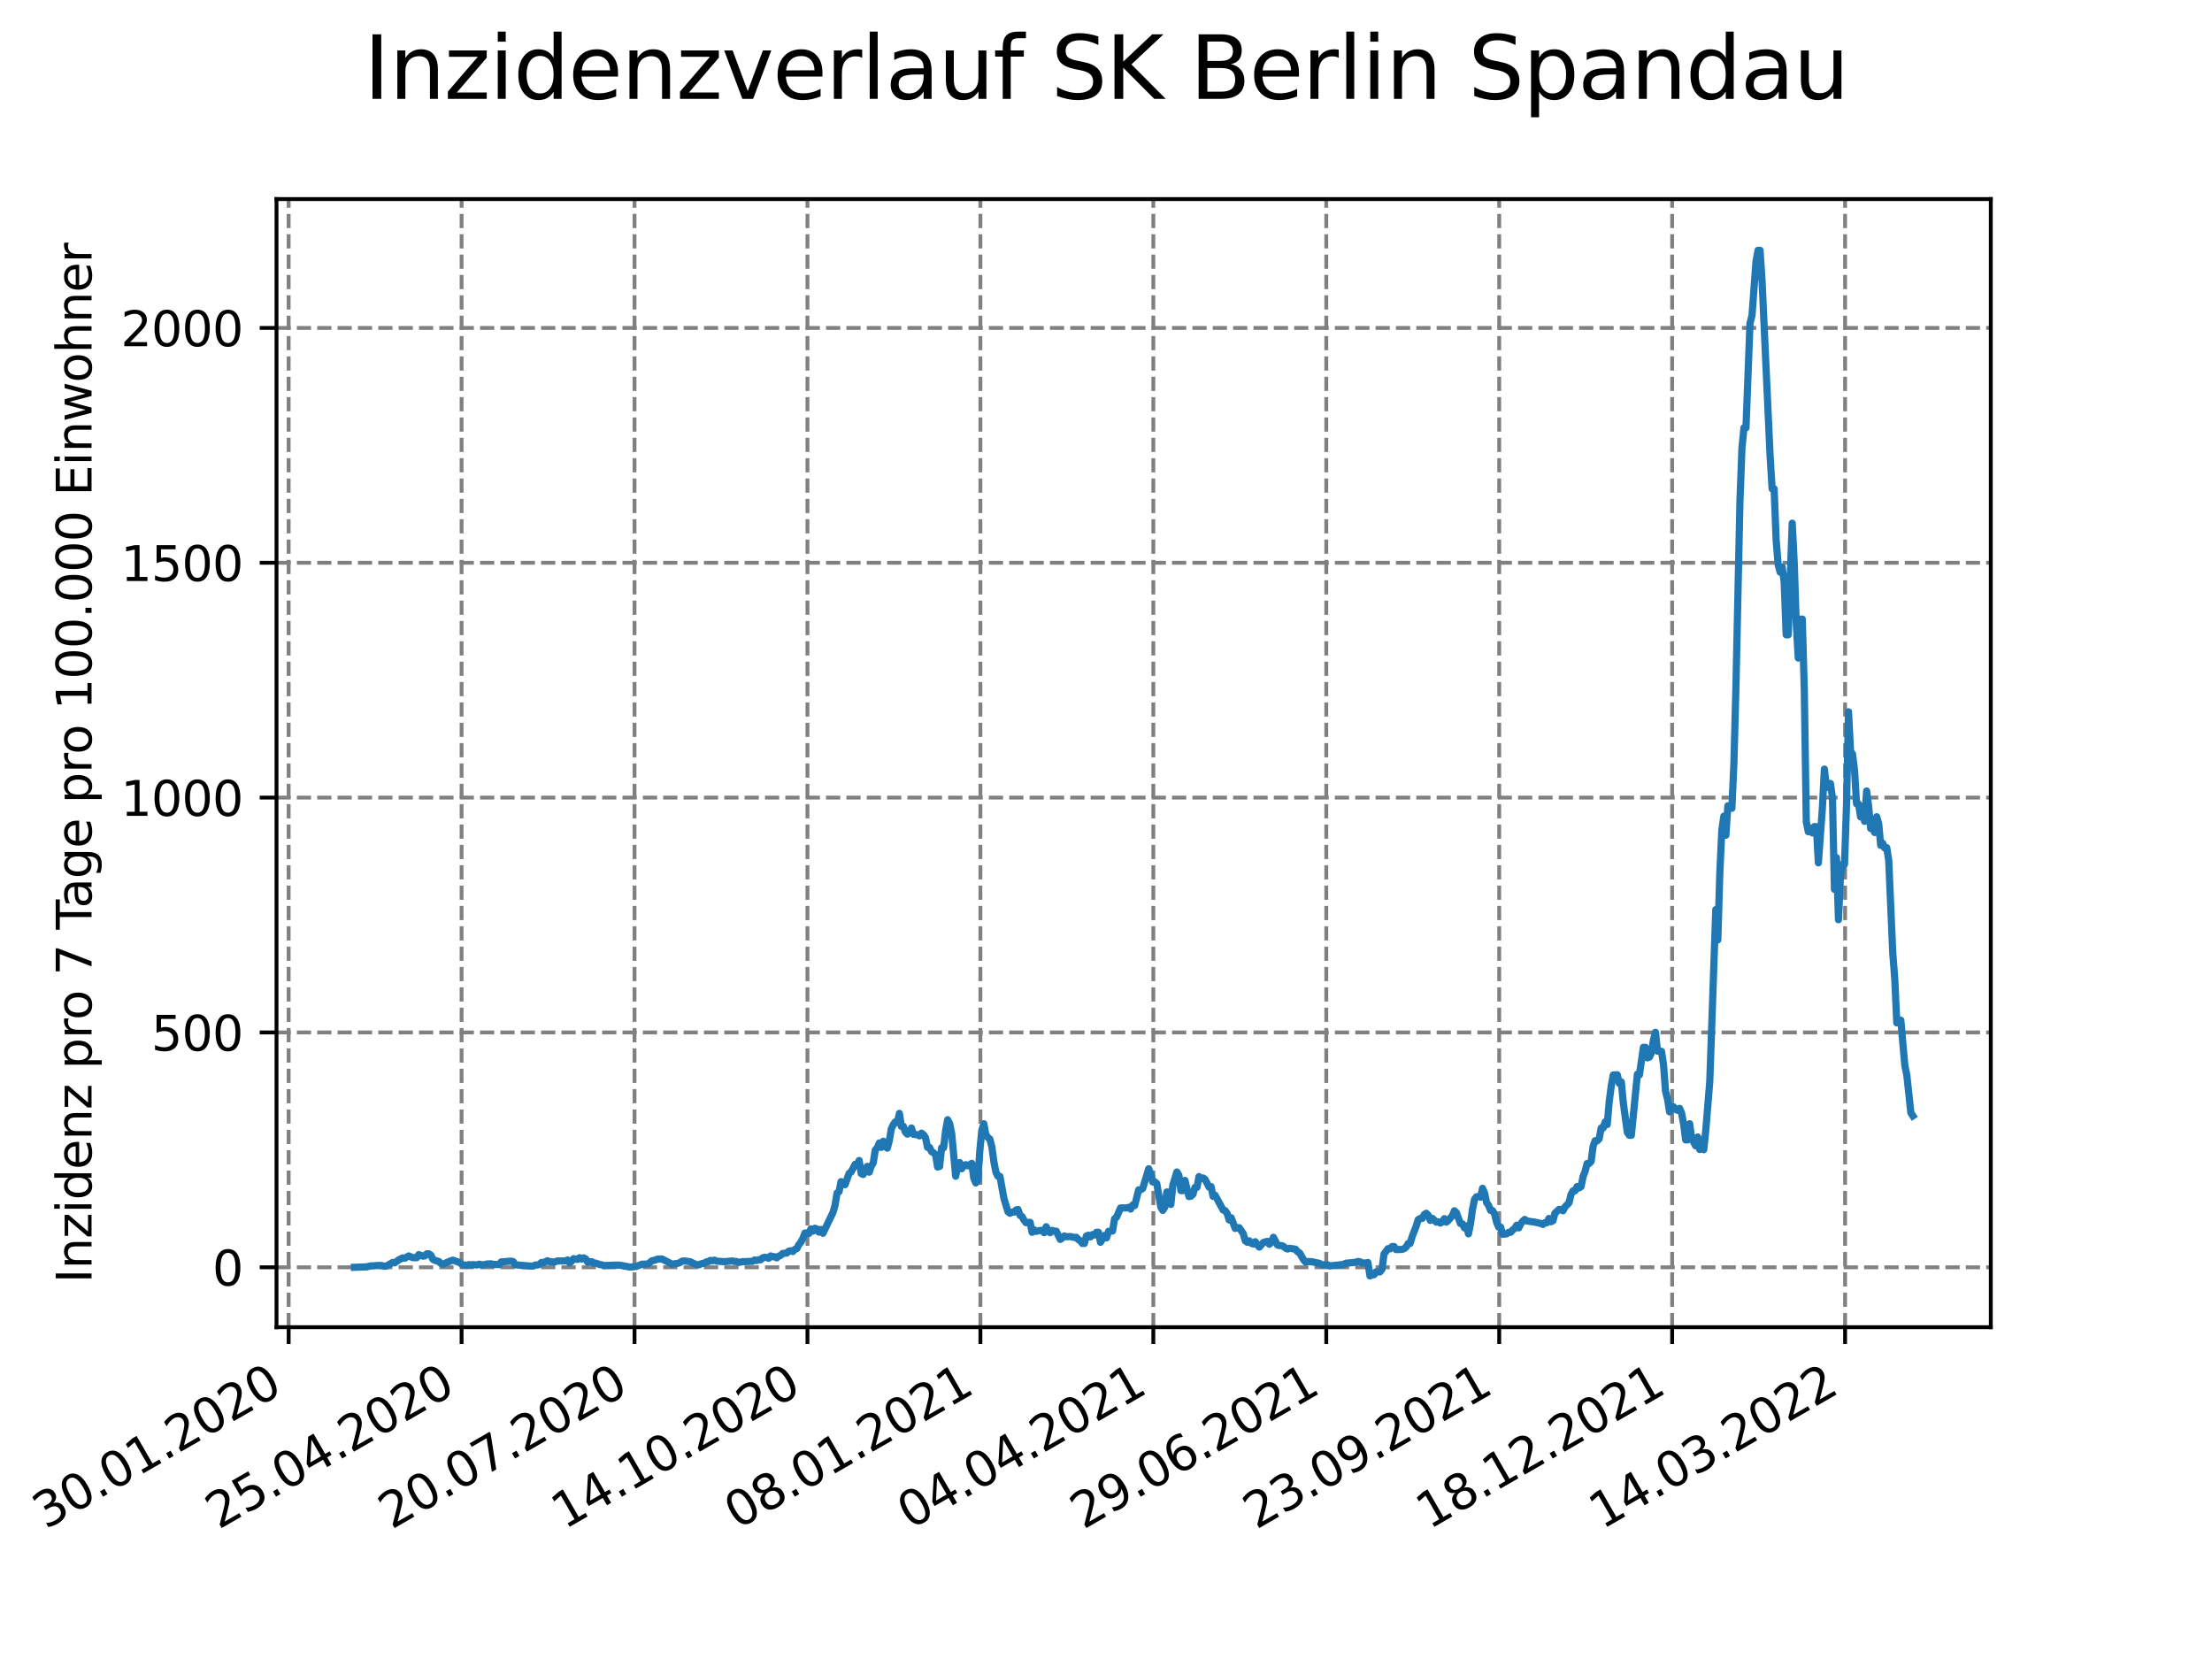 <?xml version="1.0" encoding="utf-8" standalone="no"?>
<!DOCTYPE svg PUBLIC "-//W3C//DTD SVG 1.1//EN"
  "http://www.w3.org/Graphics/SVG/1.1/DTD/svg11.dtd">
<svg xmlns:xlink="http://www.w3.org/1999/xlink" width="460.8pt" height="345.6pt" viewBox="0 0 460.8 345.6" xmlns="http://www.w3.org/2000/svg" version="1.1">
 <defs>
  <style type="text/css">*{stroke-linejoin: round; stroke-linecap: butt}</style>
 </defs>
 <g id="figure_1">
  <g id="patch_1">
   <path d="M 0 345.6 
L 460.8 345.6 
L 460.8 0 
L 0 0 
z
" style="fill: #ffffff"/>
  </g>
  <g id="axes_1">
   <g id="patch_2">
    <path d="M 57.6 276.48 
L 414.72 276.48 
L 414.72 41.472 
L 57.6 41.472 
z
" style="fill: #ffffff"/>
   </g>
   <g id="matplotlib.axis_1">
    <g id="xtick_1">
     <g id="line2d_1">
      <path d="M 60.131 276.48 
L 60.131 41.472 
" clip-path="url(#p89e4f068a4)" style="fill: none; stroke-dasharray: 2.96,1.28; stroke-dashoffset: 0; stroke: #808080; stroke-width: 0.8"/>
     </g>
     <g id="line2d_2">
      <defs>
       <path id="m4f14808274" d="M 0 0 
L 0 3.5 
" style="stroke: #000000; stroke-width: 0.8"/>
      </defs>
      <g>
       <use xlink:href="#m4f14808274" x="60.131" y="276.48" style="stroke: #000000; stroke-width: 0.8"/>
      </g>
     </g>
     <g id="text_1">
      <!-- 30.01.2020 -->
      <g transform="translate(9.506 318.689)rotate(-30)scale(0.1 -0.1)">
       <defs>
        <path id="DejaVuSans-33" d="M 2597 2516 
Q 3050 2419 3304 2112 
Q 3559 1806 3559 1356 
Q 3559 666 3084 287 
Q 2609 -91 1734 -91 
Q 1441 -91 1130 -33 
Q 819 25 488 141 
L 488 750 
Q 750 597 1062 519 
Q 1375 441 1716 441 
Q 2309 441 2620 675 
Q 2931 909 2931 1356 
Q 2931 1769 2642 2001 
Q 2353 2234 1838 2234 
L 1294 2234 
L 1294 2753 
L 1863 2753 
Q 2328 2753 2575 2939 
Q 2822 3125 2822 3475 
Q 2822 3834 2567 4026 
Q 2313 4219 1838 4219 
Q 1578 4219 1281 4162 
Q 984 4106 628 3988 
L 628 4550 
Q 988 4650 1302 4700 
Q 1616 4750 1894 4750 
Q 2613 4750 3031 4423 
Q 3450 4097 3450 3541 
Q 3450 3153 3228 2886 
Q 3006 2619 2597 2516 
z
" transform="scale(0.016)"/>
        <path id="DejaVuSans-30" d="M 2034 4250 
Q 1547 4250 1301 3770 
Q 1056 3291 1056 2328 
Q 1056 1369 1301 889 
Q 1547 409 2034 409 
Q 2525 409 2770 889 
Q 3016 1369 3016 2328 
Q 3016 3291 2770 3770 
Q 2525 4250 2034 4250 
z
M 2034 4750 
Q 2819 4750 3233 4129 
Q 3647 3509 3647 2328 
Q 3647 1150 3233 529 
Q 2819 -91 2034 -91 
Q 1250 -91 836 529 
Q 422 1150 422 2328 
Q 422 3509 836 4129 
Q 1250 4750 2034 4750 
z
" transform="scale(0.016)"/>
        <path id="DejaVuSans-2e" d="M 684 794 
L 1344 794 
L 1344 0 
L 684 0 
L 684 794 
z
" transform="scale(0.016)"/>
        <path id="DejaVuSans-31" d="M 794 531 
L 1825 531 
L 1825 4091 
L 703 3866 
L 703 4441 
L 1819 4666 
L 2450 4666 
L 2450 531 
L 3481 531 
L 3481 0 
L 794 0 
L 794 531 
z
" transform="scale(0.016)"/>
        <path id="DejaVuSans-32" d="M 1228 531 
L 3431 531 
L 3431 0 
L 469 0 
L 469 531 
Q 828 903 1448 1529 
Q 2069 2156 2228 2338 
Q 2531 2678 2651 2914 
Q 2772 3150 2772 3378 
Q 2772 3750 2511 3984 
Q 2250 4219 1831 4219 
Q 1534 4219 1204 4116 
Q 875 4013 500 3803 
L 500 4441 
Q 881 4594 1212 4672 
Q 1544 4750 1819 4750 
Q 2544 4750 2975 4387 
Q 3406 4025 3406 3419 
Q 3406 3131 3298 2873 
Q 3191 2616 2906 2266 
Q 2828 2175 2409 1742 
Q 1991 1309 1228 531 
z
" transform="scale(0.016)"/>
       </defs>
       <use xlink:href="#DejaVuSans-33"/>
       <use xlink:href="#DejaVuSans-30" x="63.623"/>
       <use xlink:href="#DejaVuSans-2e" x="127.246"/>
       <use xlink:href="#DejaVuSans-30" x="159.033"/>
       <use xlink:href="#DejaVuSans-31" x="222.656"/>
       <use xlink:href="#DejaVuSans-2e" x="286.279"/>
       <use xlink:href="#DejaVuSans-32" x="318.066"/>
       <use xlink:href="#DejaVuSans-30" x="381.689"/>
       <use xlink:href="#DejaVuSans-32" x="445.312"/>
       <use xlink:href="#DejaVuSans-30" x="508.936"/>
      </g>
     </g>
    </g>
    <g id="xtick_2">
     <g id="line2d_3">
      <path d="M 96.157 276.48 
L 96.157 41.472 
" clip-path="url(#p89e4f068a4)" style="fill: none; stroke-dasharray: 2.96,1.28; stroke-dashoffset: 0; stroke: #808080; stroke-width: 0.8"/>
     </g>
     <g id="line2d_4">
      <g>
       <use xlink:href="#m4f14808274" x="96.157" y="276.48" style="stroke: #000000; stroke-width: 0.8"/>
      </g>
     </g>
     <g id="text_2">
      <!-- 25.04.2020 -->
      <g transform="translate(45.532 318.689)rotate(-30)scale(0.1 -0.1)">
       <defs>
        <path id="DejaVuSans-35" d="M 691 4666 
L 3169 4666 
L 3169 4134 
L 1269 4134 
L 1269 2991 
Q 1406 3038 1543 3061 
Q 1681 3084 1819 3084 
Q 2600 3084 3056 2656 
Q 3513 2228 3513 1497 
Q 3513 744 3044 326 
Q 2575 -91 1722 -91 
Q 1428 -91 1123 -41 
Q 819 9 494 109 
L 494 744 
Q 775 591 1075 516 
Q 1375 441 1709 441 
Q 2250 441 2565 725 
Q 2881 1009 2881 1497 
Q 2881 1984 2565 2268 
Q 2250 2553 1709 2553 
Q 1456 2553 1204 2497 
Q 953 2441 691 2322 
L 691 4666 
z
" transform="scale(0.016)"/>
        <path id="DejaVuSans-34" d="M 2419 4116 
L 825 1625 
L 2419 1625 
L 2419 4116 
z
M 2253 4666 
L 3047 4666 
L 3047 1625 
L 3713 1625 
L 3713 1100 
L 3047 1100 
L 3047 0 
L 2419 0 
L 2419 1100 
L 313 1100 
L 313 1709 
L 2253 4666 
z
" transform="scale(0.016)"/>
       </defs>
       <use xlink:href="#DejaVuSans-32"/>
       <use xlink:href="#DejaVuSans-35" x="63.623"/>
       <use xlink:href="#DejaVuSans-2e" x="127.246"/>
       <use xlink:href="#DejaVuSans-30" x="159.033"/>
       <use xlink:href="#DejaVuSans-34" x="222.656"/>
       <use xlink:href="#DejaVuSans-2e" x="286.279"/>
       <use xlink:href="#DejaVuSans-32" x="318.066"/>
       <use xlink:href="#DejaVuSans-30" x="381.689"/>
       <use xlink:href="#DejaVuSans-32" x="445.312"/>
       <use xlink:href="#DejaVuSans-30" x="508.936"/>
      </g>
     </g>
    </g>
    <g id="xtick_3">
     <g id="line2d_5">
      <path d="M 132.183 276.48 
L 132.183 41.472 
" clip-path="url(#p89e4f068a4)" style="fill: none; stroke-dasharray: 2.96,1.28; stroke-dashoffset: 0; stroke: #808080; stroke-width: 0.8"/>
     </g>
     <g id="line2d_6">
      <g>
       <use xlink:href="#m4f14808274" x="132.183" y="276.48" style="stroke: #000000; stroke-width: 0.8"/>
      </g>
     </g>
     <g id="text_3">
      <!-- 20.07.2020 -->
      <g transform="translate(81.558 318.689)rotate(-30)scale(0.1 -0.1)">
       <defs>
        <path id="DejaVuSans-37" d="M 525 4666 
L 3525 4666 
L 3525 4397 
L 1831 0 
L 1172 0 
L 2766 4134 
L 525 4134 
L 525 4666 
z
" transform="scale(0.016)"/>
       </defs>
       <use xlink:href="#DejaVuSans-32"/>
       <use xlink:href="#DejaVuSans-30" x="63.623"/>
       <use xlink:href="#DejaVuSans-2e" x="127.246"/>
       <use xlink:href="#DejaVuSans-30" x="159.033"/>
       <use xlink:href="#DejaVuSans-37" x="222.656"/>
       <use xlink:href="#DejaVuSans-2e" x="286.279"/>
       <use xlink:href="#DejaVuSans-32" x="318.066"/>
       <use xlink:href="#DejaVuSans-30" x="381.689"/>
       <use xlink:href="#DejaVuSans-32" x="445.312"/>
       <use xlink:href="#DejaVuSans-30" x="508.936"/>
      </g>
     </g>
    </g>
    <g id="xtick_4">
     <g id="line2d_7">
      <path d="M 168.209 276.48 
L 168.209 41.472 
" clip-path="url(#p89e4f068a4)" style="fill: none; stroke-dasharray: 2.96,1.28; stroke-dashoffset: 0; stroke: #808080; stroke-width: 0.8"/>
     </g>
     <g id="line2d_8">
      <g>
       <use xlink:href="#m4f14808274" x="168.209" y="276.48" style="stroke: #000000; stroke-width: 0.8"/>
      </g>
     </g>
     <g id="text_4">
      <!-- 14.10.2020 -->
      <g transform="translate(117.584 318.689)rotate(-30)scale(0.1 -0.1)">
       <use xlink:href="#DejaVuSans-31"/>
       <use xlink:href="#DejaVuSans-34" x="63.623"/>
       <use xlink:href="#DejaVuSans-2e" x="127.246"/>
       <use xlink:href="#DejaVuSans-31" x="159.033"/>
       <use xlink:href="#DejaVuSans-30" x="222.656"/>
       <use xlink:href="#DejaVuSans-2e" x="286.279"/>
       <use xlink:href="#DejaVuSans-32" x="318.066"/>
       <use xlink:href="#DejaVuSans-30" x="381.689"/>
       <use xlink:href="#DejaVuSans-32" x="445.312"/>
       <use xlink:href="#DejaVuSans-30" x="508.936"/>
      </g>
     </g>
    </g>
    <g id="xtick_5">
     <g id="line2d_9">
      <path d="M 204.236 276.48 
L 204.236 41.472 
" clip-path="url(#p89e4f068a4)" style="fill: none; stroke-dasharray: 2.96,1.28; stroke-dashoffset: 0; stroke: #808080; stroke-width: 0.8"/>
     </g>
     <g id="line2d_10">
      <g>
       <use xlink:href="#m4f14808274" x="204.236" y="276.48" style="stroke: #000000; stroke-width: 0.8"/>
      </g>
     </g>
     <g id="text_5">
      <!-- 08.01.2021 -->
      <g transform="translate(153.61 318.689)rotate(-30)scale(0.1 -0.1)">
       <defs>
        <path id="DejaVuSans-38" d="M 2034 2216 
Q 1584 2216 1326 1975 
Q 1069 1734 1069 1313 
Q 1069 891 1326 650 
Q 1584 409 2034 409 
Q 2484 409 2743 651 
Q 3003 894 3003 1313 
Q 3003 1734 2745 1975 
Q 2488 2216 2034 2216 
z
M 1403 2484 
Q 997 2584 770 2862 
Q 544 3141 544 3541 
Q 544 4100 942 4425 
Q 1341 4750 2034 4750 
Q 2731 4750 3128 4425 
Q 3525 4100 3525 3541 
Q 3525 3141 3298 2862 
Q 3072 2584 2669 2484 
Q 3125 2378 3379 2068 
Q 3634 1759 3634 1313 
Q 3634 634 3220 271 
Q 2806 -91 2034 -91 
Q 1263 -91 848 271 
Q 434 634 434 1313 
Q 434 1759 690 2068 
Q 947 2378 1403 2484 
z
M 1172 3481 
Q 1172 3119 1398 2916 
Q 1625 2713 2034 2713 
Q 2441 2713 2670 2916 
Q 2900 3119 2900 3481 
Q 2900 3844 2670 4047 
Q 2441 4250 2034 4250 
Q 1625 4250 1398 4047 
Q 1172 3844 1172 3481 
z
" transform="scale(0.016)"/>
       </defs>
       <use xlink:href="#DejaVuSans-30"/>
       <use xlink:href="#DejaVuSans-38" x="63.623"/>
       <use xlink:href="#DejaVuSans-2e" x="127.246"/>
       <use xlink:href="#DejaVuSans-30" x="159.033"/>
       <use xlink:href="#DejaVuSans-31" x="222.656"/>
       <use xlink:href="#DejaVuSans-2e" x="286.279"/>
       <use xlink:href="#DejaVuSans-32" x="318.066"/>
       <use xlink:href="#DejaVuSans-30" x="381.689"/>
       <use xlink:href="#DejaVuSans-32" x="445.312"/>
       <use xlink:href="#DejaVuSans-31" x="508.936"/>
      </g>
     </g>
    </g>
    <g id="xtick_6">
     <g id="line2d_11">
      <path d="M 240.262 276.48 
L 240.262 41.472 
" clip-path="url(#p89e4f068a4)" style="fill: none; stroke-dasharray: 2.96,1.28; stroke-dashoffset: 0; stroke: #808080; stroke-width: 0.8"/>
     </g>
     <g id="line2d_12">
      <g>
       <use xlink:href="#m4f14808274" x="240.262" y="276.48" style="stroke: #000000; stroke-width: 0.8"/>
      </g>
     </g>
     <g id="text_6">
      <!-- 04.04.2021 -->
      <g transform="translate(189.637 318.689)rotate(-30)scale(0.1 -0.1)">
       <use xlink:href="#DejaVuSans-30"/>
       <use xlink:href="#DejaVuSans-34" x="63.623"/>
       <use xlink:href="#DejaVuSans-2e" x="127.246"/>
       <use xlink:href="#DejaVuSans-30" x="159.033"/>
       <use xlink:href="#DejaVuSans-34" x="222.656"/>
       <use xlink:href="#DejaVuSans-2e" x="286.279"/>
       <use xlink:href="#DejaVuSans-32" x="318.066"/>
       <use xlink:href="#DejaVuSans-30" x="381.689"/>
       <use xlink:href="#DejaVuSans-32" x="445.312"/>
       <use xlink:href="#DejaVuSans-31" x="508.936"/>
      </g>
     </g>
    </g>
    <g id="xtick_7">
     <g id="line2d_13">
      <path d="M 276.288 276.48 
L 276.288 41.472 
" clip-path="url(#p89e4f068a4)" style="fill: none; stroke-dasharray: 2.96,1.28; stroke-dashoffset: 0; stroke: #808080; stroke-width: 0.8"/>
     </g>
     <g id="line2d_14">
      <g>
       <use xlink:href="#m4f14808274" x="276.288" y="276.48" style="stroke: #000000; stroke-width: 0.8"/>
      </g>
     </g>
     <g id="text_7">
      <!-- 29.06.2021 -->
      <g transform="translate(225.663 318.689)rotate(-30)scale(0.1 -0.1)">
       <defs>
        <path id="DejaVuSans-39" d="M 703 97 
L 703 672 
Q 941 559 1184 500 
Q 1428 441 1663 441 
Q 2288 441 2617 861 
Q 2947 1281 2994 2138 
Q 2813 1869 2534 1725 
Q 2256 1581 1919 1581 
Q 1219 1581 811 2004 
Q 403 2428 403 3163 
Q 403 3881 828 4315 
Q 1253 4750 1959 4750 
Q 2769 4750 3195 4129 
Q 3622 3509 3622 2328 
Q 3622 1225 3098 567 
Q 2575 -91 1691 -91 
Q 1453 -91 1209 -44 
Q 966 3 703 97 
z
M 1959 2075 
Q 2384 2075 2632 2365 
Q 2881 2656 2881 3163 
Q 2881 3666 2632 3958 
Q 2384 4250 1959 4250 
Q 1534 4250 1286 3958 
Q 1038 3666 1038 3163 
Q 1038 2656 1286 2365 
Q 1534 2075 1959 2075 
z
" transform="scale(0.016)"/>
        <path id="DejaVuSans-36" d="M 2113 2584 
Q 1688 2584 1439 2293 
Q 1191 2003 1191 1497 
Q 1191 994 1439 701 
Q 1688 409 2113 409 
Q 2538 409 2786 701 
Q 3034 994 3034 1497 
Q 3034 2003 2786 2293 
Q 2538 2584 2113 2584 
z
M 3366 4563 
L 3366 3988 
Q 3128 4100 2886 4159 
Q 2644 4219 2406 4219 
Q 1781 4219 1451 3797 
Q 1122 3375 1075 2522 
Q 1259 2794 1537 2939 
Q 1816 3084 2150 3084 
Q 2853 3084 3261 2657 
Q 3669 2231 3669 1497 
Q 3669 778 3244 343 
Q 2819 -91 2113 -91 
Q 1303 -91 875 529 
Q 447 1150 447 2328 
Q 447 3434 972 4092 
Q 1497 4750 2381 4750 
Q 2619 4750 2861 4703 
Q 3103 4656 3366 4563 
z
" transform="scale(0.016)"/>
       </defs>
       <use xlink:href="#DejaVuSans-32"/>
       <use xlink:href="#DejaVuSans-39" x="63.623"/>
       <use xlink:href="#DejaVuSans-2e" x="127.246"/>
       <use xlink:href="#DejaVuSans-30" x="159.033"/>
       <use xlink:href="#DejaVuSans-36" x="222.656"/>
       <use xlink:href="#DejaVuSans-2e" x="286.279"/>
       <use xlink:href="#DejaVuSans-32" x="318.066"/>
       <use xlink:href="#DejaVuSans-30" x="381.689"/>
       <use xlink:href="#DejaVuSans-32" x="445.312"/>
       <use xlink:href="#DejaVuSans-31" x="508.936"/>
      </g>
     </g>
    </g>
    <g id="xtick_8">
     <g id="line2d_15">
      <path d="M 312.314 276.48 
L 312.314 41.472 
" clip-path="url(#p89e4f068a4)" style="fill: none; stroke-dasharray: 2.96,1.28; stroke-dashoffset: 0; stroke: #808080; stroke-width: 0.8"/>
     </g>
     <g id="line2d_16">
      <g>
       <use xlink:href="#m4f14808274" x="312.314" y="276.48" style="stroke: #000000; stroke-width: 0.8"/>
      </g>
     </g>
     <g id="text_8">
      <!-- 23.09.2021 -->
      <g transform="translate(261.689 318.689)rotate(-30)scale(0.1 -0.1)">
       <use xlink:href="#DejaVuSans-32"/>
       <use xlink:href="#DejaVuSans-33" x="63.623"/>
       <use xlink:href="#DejaVuSans-2e" x="127.246"/>
       <use xlink:href="#DejaVuSans-30" x="159.033"/>
       <use xlink:href="#DejaVuSans-39" x="222.656"/>
       <use xlink:href="#DejaVuSans-2e" x="286.279"/>
       <use xlink:href="#DejaVuSans-32" x="318.066"/>
       <use xlink:href="#DejaVuSans-30" x="381.689"/>
       <use xlink:href="#DejaVuSans-32" x="445.312"/>
       <use xlink:href="#DejaVuSans-31" x="508.936"/>
      </g>
     </g>
    </g>
    <g id="xtick_9">
     <g id="line2d_17">
      <path d="M 348.34 276.48 
L 348.34 41.472 
" clip-path="url(#p89e4f068a4)" style="fill: none; stroke-dasharray: 2.96,1.28; stroke-dashoffset: 0; stroke: #808080; stroke-width: 0.8"/>
     </g>
     <g id="line2d_18">
      <g>
       <use xlink:href="#m4f14808274" x="348.34" y="276.48" style="stroke: #000000; stroke-width: 0.8"/>
      </g>
     </g>
     <g id="text_9">
      <!-- 18.12.2021 -->
      <g transform="translate(297.715 318.689)rotate(-30)scale(0.1 -0.1)">
       <use xlink:href="#DejaVuSans-31"/>
       <use xlink:href="#DejaVuSans-38" x="63.623"/>
       <use xlink:href="#DejaVuSans-2e" x="127.246"/>
       <use xlink:href="#DejaVuSans-31" x="159.033"/>
       <use xlink:href="#DejaVuSans-32" x="222.656"/>
       <use xlink:href="#DejaVuSans-2e" x="286.279"/>
       <use xlink:href="#DejaVuSans-32" x="318.066"/>
       <use xlink:href="#DejaVuSans-30" x="381.689"/>
       <use xlink:href="#DejaVuSans-32" x="445.312"/>
       <use xlink:href="#DejaVuSans-31" x="508.936"/>
      </g>
     </g>
    </g>
    <g id="xtick_10">
     <g id="line2d_19">
      <path d="M 384.367 276.48 
L 384.367 41.472 
" clip-path="url(#p89e4f068a4)" style="fill: none; stroke-dasharray: 2.96,1.28; stroke-dashoffset: 0; stroke: #808080; stroke-width: 0.8"/>
     </g>
     <g id="line2d_20">
      <g>
       <use xlink:href="#m4f14808274" x="384.367" y="276.48" style="stroke: #000000; stroke-width: 0.8"/>
      </g>
     </g>
     <g id="text_10">
      <!-- 14.03.2022 -->
      <g transform="translate(333.741 318.689)rotate(-30)scale(0.1 -0.1)">
       <use xlink:href="#DejaVuSans-31"/>
       <use xlink:href="#DejaVuSans-34" x="63.623"/>
       <use xlink:href="#DejaVuSans-2e" x="127.246"/>
       <use xlink:href="#DejaVuSans-30" x="159.033"/>
       <use xlink:href="#DejaVuSans-33" x="222.656"/>
       <use xlink:href="#DejaVuSans-2e" x="286.279"/>
       <use xlink:href="#DejaVuSans-32" x="318.066"/>
       <use xlink:href="#DejaVuSans-30" x="381.689"/>
       <use xlink:href="#DejaVuSans-32" x="445.312"/>
       <use xlink:href="#DejaVuSans-32" x="508.936"/>
      </g>
     </g>
    </g>
   </g>
   <g id="matplotlib.axis_2">
    <g id="ytick_1">
     <g id="line2d_21">
      <path d="M 57.6 263.997 
L 414.72 263.997 
" clip-path="url(#p89e4f068a4)" style="fill: none; stroke-dasharray: 2.96,1.28; stroke-dashoffset: 0; stroke: #808080; stroke-width: 0.8"/>
     </g>
     <g id="line2d_22">
      <defs>
       <path id="me6a147806a" d="M 0 0 
L -3.5 0 
" style="stroke: #000000; stroke-width: 0.8"/>
      </defs>
      <g>
       <use xlink:href="#me6a147806a" x="57.6" y="263.997" style="stroke: #000000; stroke-width: 0.8"/>
      </g>
     </g>
     <g id="text_11">
      <!-- 0 -->
      <g transform="translate(44.237 267.796)scale(0.1 -0.1)">
       <use xlink:href="#DejaVuSans-30"/>
      </g>
     </g>
    </g>
    <g id="ytick_2">
     <g id="line2d_23">
      <path d="M 57.6 215.077 
L 414.72 215.077 
" clip-path="url(#p89e4f068a4)" style="fill: none; stroke-dasharray: 2.96,1.28; stroke-dashoffset: 0; stroke: #808080; stroke-width: 0.8"/>
     </g>
     <g id="line2d_24">
      <g>
       <use xlink:href="#me6a147806a" x="57.6" y="215.077" style="stroke: #000000; stroke-width: 0.8"/>
      </g>
     </g>
     <g id="text_12">
      <!-- 500 -->
      <g transform="translate(31.512 218.876)scale(0.1 -0.1)">
       <use xlink:href="#DejaVuSans-35"/>
       <use xlink:href="#DejaVuSans-30" x="63.623"/>
       <use xlink:href="#DejaVuSans-30" x="127.246"/>
      </g>
     </g>
    </g>
    <g id="ytick_3">
     <g id="line2d_25">
      <path d="M 57.6 166.157 
L 414.72 166.157 
" clip-path="url(#p89e4f068a4)" style="fill: none; stroke-dasharray: 2.96,1.28; stroke-dashoffset: 0; stroke: #808080; stroke-width: 0.8"/>
     </g>
     <g id="line2d_26">
      <g>
       <use xlink:href="#me6a147806a" x="57.6" y="166.157" style="stroke: #000000; stroke-width: 0.8"/>
      </g>
     </g>
     <g id="text_13">
      <!-- 1000 -->
      <g transform="translate(25.15 169.956)scale(0.1 -0.1)">
       <use xlink:href="#DejaVuSans-31"/>
       <use xlink:href="#DejaVuSans-30" x="63.623"/>
       <use xlink:href="#DejaVuSans-30" x="127.246"/>
       <use xlink:href="#DejaVuSans-30" x="190.869"/>
      </g>
     </g>
    </g>
    <g id="ytick_4">
     <g id="line2d_27">
      <path d="M 57.6 117.237 
L 414.72 117.237 
" clip-path="url(#p89e4f068a4)" style="fill: none; stroke-dasharray: 2.96,1.28; stroke-dashoffset: 0; stroke: #808080; stroke-width: 0.8"/>
     </g>
     <g id="line2d_28">
      <g>
       <use xlink:href="#me6a147806a" x="57.6" y="117.237" style="stroke: #000000; stroke-width: 0.8"/>
      </g>
     </g>
     <g id="text_14">
      <!-- 1500 -->
      <g transform="translate(25.15 121.036)scale(0.1 -0.1)">
       <use xlink:href="#DejaVuSans-31"/>
       <use xlink:href="#DejaVuSans-35" x="63.623"/>
       <use xlink:href="#DejaVuSans-30" x="127.246"/>
       <use xlink:href="#DejaVuSans-30" x="190.869"/>
      </g>
     </g>
    </g>
    <g id="ytick_5">
     <g id="line2d_29">
      <path d="M 57.6 68.317 
L 414.72 68.317 
" clip-path="url(#p89e4f068a4)" style="fill: none; stroke-dasharray: 2.96,1.28; stroke-dashoffset: 0; stroke: #808080; stroke-width: 0.8"/>
     </g>
     <g id="line2d_30">
      <g>
       <use xlink:href="#me6a147806a" x="57.6" y="68.317" style="stroke: #000000; stroke-width: 0.8"/>
      </g>
     </g>
     <g id="text_15">
      <!-- 2000 -->
      <g transform="translate(25.15 72.116)scale(0.1 -0.1)">
       <use xlink:href="#DejaVuSans-32"/>
       <use xlink:href="#DejaVuSans-30" x="63.623"/>
       <use xlink:href="#DejaVuSans-30" x="127.246"/>
       <use xlink:href="#DejaVuSans-30" x="190.869"/>
      </g>
     </g>
    </g>
    <g id="text_16">
     <!-- Inzidenz pro 7 Tage pro 100.000 Einwohner -->
     <g transform="translate(19.07 267.301)rotate(-90)scale(0.1 -0.1)">
      <defs>
       <path id="DejaVuSans-49" d="M 628 4666 
L 1259 4666 
L 1259 0 
L 628 0 
L 628 4666 
z
" transform="scale(0.016)"/>
       <path id="DejaVuSans-6e" d="M 3513 2113 
L 3513 0 
L 2938 0 
L 2938 2094 
Q 2938 2591 2744 2837 
Q 2550 3084 2163 3084 
Q 1697 3084 1428 2787 
Q 1159 2491 1159 1978 
L 1159 0 
L 581 0 
L 581 3500 
L 1159 3500 
L 1159 2956 
Q 1366 3272 1645 3428 
Q 1925 3584 2291 3584 
Q 2894 3584 3203 3211 
Q 3513 2838 3513 2113 
z
" transform="scale(0.016)"/>
       <path id="DejaVuSans-7a" d="M 353 3500 
L 3084 3500 
L 3084 2975 
L 922 459 
L 3084 459 
L 3084 0 
L 275 0 
L 275 525 
L 2438 3041 
L 353 3041 
L 353 3500 
z
" transform="scale(0.016)"/>
       <path id="DejaVuSans-69" d="M 603 3500 
L 1178 3500 
L 1178 0 
L 603 0 
L 603 3500 
z
M 603 4863 
L 1178 4863 
L 1178 4134 
L 603 4134 
L 603 4863 
z
" transform="scale(0.016)"/>
       <path id="DejaVuSans-64" d="M 2906 2969 
L 2906 4863 
L 3481 4863 
L 3481 0 
L 2906 0 
L 2906 525 
Q 2725 213 2448 61 
Q 2172 -91 1784 -91 
Q 1150 -91 751 415 
Q 353 922 353 1747 
Q 353 2572 751 3078 
Q 1150 3584 1784 3584 
Q 2172 3584 2448 3432 
Q 2725 3281 2906 2969 
z
M 947 1747 
Q 947 1113 1208 752 
Q 1469 391 1925 391 
Q 2381 391 2643 752 
Q 2906 1113 2906 1747 
Q 2906 2381 2643 2742 
Q 2381 3103 1925 3103 
Q 1469 3103 1208 2742 
Q 947 2381 947 1747 
z
" transform="scale(0.016)"/>
       <path id="DejaVuSans-65" d="M 3597 1894 
L 3597 1613 
L 953 1613 
Q 991 1019 1311 708 
Q 1631 397 2203 397 
Q 2534 397 2845 478 
Q 3156 559 3463 722 
L 3463 178 
Q 3153 47 2828 -22 
Q 2503 -91 2169 -91 
Q 1331 -91 842 396 
Q 353 884 353 1716 
Q 353 2575 817 3079 
Q 1281 3584 2069 3584 
Q 2775 3584 3186 3129 
Q 3597 2675 3597 1894 
z
M 3022 2063 
Q 3016 2534 2758 2815 
Q 2500 3097 2075 3097 
Q 1594 3097 1305 2825 
Q 1016 2553 972 2059 
L 3022 2063 
z
" transform="scale(0.016)"/>
       <path id="DejaVuSans-20" transform="scale(0.016)"/>
       <path id="DejaVuSans-70" d="M 1159 525 
L 1159 -1331 
L 581 -1331 
L 581 3500 
L 1159 3500 
L 1159 2969 
Q 1341 3281 1617 3432 
Q 1894 3584 2278 3584 
Q 2916 3584 3314 3078 
Q 3713 2572 3713 1747 
Q 3713 922 3314 415 
Q 2916 -91 2278 -91 
Q 1894 -91 1617 61 
Q 1341 213 1159 525 
z
M 3116 1747 
Q 3116 2381 2855 2742 
Q 2594 3103 2138 3103 
Q 1681 3103 1420 2742 
Q 1159 2381 1159 1747 
Q 1159 1113 1420 752 
Q 1681 391 2138 391 
Q 2594 391 2855 752 
Q 3116 1113 3116 1747 
z
" transform="scale(0.016)"/>
       <path id="DejaVuSans-72" d="M 2631 2963 
Q 2534 3019 2420 3045 
Q 2306 3072 2169 3072 
Q 1681 3072 1420 2755 
Q 1159 2438 1159 1844 
L 1159 0 
L 581 0 
L 581 3500 
L 1159 3500 
L 1159 2956 
Q 1341 3275 1631 3429 
Q 1922 3584 2338 3584 
Q 2397 3584 2469 3576 
Q 2541 3569 2628 3553 
L 2631 2963 
z
" transform="scale(0.016)"/>
       <path id="DejaVuSans-6f" d="M 1959 3097 
Q 1497 3097 1228 2736 
Q 959 2375 959 1747 
Q 959 1119 1226 758 
Q 1494 397 1959 397 
Q 2419 397 2687 759 
Q 2956 1122 2956 1747 
Q 2956 2369 2687 2733 
Q 2419 3097 1959 3097 
z
M 1959 3584 
Q 2709 3584 3137 3096 
Q 3566 2609 3566 1747 
Q 3566 888 3137 398 
Q 2709 -91 1959 -91 
Q 1206 -91 779 398 
Q 353 888 353 1747 
Q 353 2609 779 3096 
Q 1206 3584 1959 3584 
z
" transform="scale(0.016)"/>
       <path id="DejaVuSans-54" d="M -19 4666 
L 3928 4666 
L 3928 4134 
L 2272 4134 
L 2272 0 
L 1638 0 
L 1638 4134 
L -19 4134 
L -19 4666 
z
" transform="scale(0.016)"/>
       <path id="DejaVuSans-61" d="M 2194 1759 
Q 1497 1759 1228 1600 
Q 959 1441 959 1056 
Q 959 750 1161 570 
Q 1363 391 1709 391 
Q 2188 391 2477 730 
Q 2766 1069 2766 1631 
L 2766 1759 
L 2194 1759 
z
M 3341 1997 
L 3341 0 
L 2766 0 
L 2766 531 
Q 2569 213 2275 61 
Q 1981 -91 1556 -91 
Q 1019 -91 701 211 
Q 384 513 384 1019 
Q 384 1609 779 1909 
Q 1175 2209 1959 2209 
L 2766 2209 
L 2766 2266 
Q 2766 2663 2505 2880 
Q 2244 3097 1772 3097 
Q 1472 3097 1187 3025 
Q 903 2953 641 2809 
L 641 3341 
Q 956 3463 1253 3523 
Q 1550 3584 1831 3584 
Q 2591 3584 2966 3190 
Q 3341 2797 3341 1997 
z
" transform="scale(0.016)"/>
       <path id="DejaVuSans-67" d="M 2906 1791 
Q 2906 2416 2648 2759 
Q 2391 3103 1925 3103 
Q 1463 3103 1205 2759 
Q 947 2416 947 1791 
Q 947 1169 1205 825 
Q 1463 481 1925 481 
Q 2391 481 2648 825 
Q 2906 1169 2906 1791 
z
M 3481 434 
Q 3481 -459 3084 -895 
Q 2688 -1331 1869 -1331 
Q 1566 -1331 1297 -1286 
Q 1028 -1241 775 -1147 
L 775 -588 
Q 1028 -725 1275 -790 
Q 1522 -856 1778 -856 
Q 2344 -856 2625 -561 
Q 2906 -266 2906 331 
L 2906 616 
Q 2728 306 2450 153 
Q 2172 0 1784 0 
Q 1141 0 747 490 
Q 353 981 353 1791 
Q 353 2603 747 3093 
Q 1141 3584 1784 3584 
Q 2172 3584 2450 3431 
Q 2728 3278 2906 2969 
L 2906 3500 
L 3481 3500 
L 3481 434 
z
" transform="scale(0.016)"/>
       <path id="DejaVuSans-45" d="M 628 4666 
L 3578 4666 
L 3578 4134 
L 1259 4134 
L 1259 2753 
L 3481 2753 
L 3481 2222 
L 1259 2222 
L 1259 531 
L 3634 531 
L 3634 0 
L 628 0 
L 628 4666 
z
" transform="scale(0.016)"/>
       <path id="DejaVuSans-77" d="M 269 3500 
L 844 3500 
L 1563 769 
L 2278 3500 
L 2956 3500 
L 3675 769 
L 4391 3500 
L 4966 3500 
L 4050 0 
L 3372 0 
L 2619 2869 
L 1863 0 
L 1184 0 
L 269 3500 
z
" transform="scale(0.016)"/>
       <path id="DejaVuSans-68" d="M 3513 2113 
L 3513 0 
L 2938 0 
L 2938 2094 
Q 2938 2591 2744 2837 
Q 2550 3084 2163 3084 
Q 1697 3084 1428 2787 
Q 1159 2491 1159 1978 
L 1159 0 
L 581 0 
L 581 4863 
L 1159 4863 
L 1159 2956 
Q 1366 3272 1645 3428 
Q 1925 3584 2291 3584 
Q 2894 3584 3203 3211 
Q 3513 2838 3513 2113 
z
" transform="scale(0.016)"/>
      </defs>
      <use xlink:href="#DejaVuSans-49"/>
      <use xlink:href="#DejaVuSans-6e" x="29.492"/>
      <use xlink:href="#DejaVuSans-7a" x="92.871"/>
      <use xlink:href="#DejaVuSans-69" x="145.361"/>
      <use xlink:href="#DejaVuSans-64" x="173.145"/>
      <use xlink:href="#DejaVuSans-65" x="236.621"/>
      <use xlink:href="#DejaVuSans-6e" x="298.145"/>
      <use xlink:href="#DejaVuSans-7a" x="361.523"/>
      <use xlink:href="#DejaVuSans-20" x="414.014"/>
      <use xlink:href="#DejaVuSans-70" x="445.801"/>
      <use xlink:href="#DejaVuSans-72" x="509.277"/>
      <use xlink:href="#DejaVuSans-6f" x="548.141"/>
      <use xlink:href="#DejaVuSans-20" x="609.322"/>
      <use xlink:href="#DejaVuSans-37" x="641.109"/>
      <use xlink:href="#DejaVuSans-20" x="704.732"/>
      <use xlink:href="#DejaVuSans-54" x="736.52"/>
      <use xlink:href="#DejaVuSans-61" x="781.104"/>
      <use xlink:href="#DejaVuSans-67" x="842.383"/>
      <use xlink:href="#DejaVuSans-65" x="905.859"/>
      <use xlink:href="#DejaVuSans-20" x="967.383"/>
      <use xlink:href="#DejaVuSans-70" x="999.17"/>
      <use xlink:href="#DejaVuSans-72" x="1062.646"/>
      <use xlink:href="#DejaVuSans-6f" x="1101.51"/>
      <use xlink:href="#DejaVuSans-20" x="1162.691"/>
      <use xlink:href="#DejaVuSans-31" x="1194.479"/>
      <use xlink:href="#DejaVuSans-30" x="1258.102"/>
      <use xlink:href="#DejaVuSans-30" x="1321.725"/>
      <use xlink:href="#DejaVuSans-2e" x="1385.348"/>
      <use xlink:href="#DejaVuSans-30" x="1417.135"/>
      <use xlink:href="#DejaVuSans-30" x="1480.758"/>
      <use xlink:href="#DejaVuSans-30" x="1544.381"/>
      <use xlink:href="#DejaVuSans-20" x="1608.004"/>
      <use xlink:href="#DejaVuSans-45" x="1639.791"/>
      <use xlink:href="#DejaVuSans-69" x="1702.975"/>
      <use xlink:href="#DejaVuSans-6e" x="1730.758"/>
      <use xlink:href="#DejaVuSans-77" x="1794.137"/>
      <use xlink:href="#DejaVuSans-6f" x="1875.924"/>
      <use xlink:href="#DejaVuSans-68" x="1937.105"/>
      <use xlink:href="#DejaVuSans-6e" x="2000.484"/>
      <use xlink:href="#DejaVuSans-65" x="2063.863"/>
      <use xlink:href="#DejaVuSans-72" x="2125.387"/>
     </g>
    </g>
   </g>
   <g id="line2d_31">
    <path d="M 73.833 263.997 
L 76.346 263.917 
L 77.184 263.717 
L 79.279 263.597 
L 80.116 263.797 
L 80.535 263.717 
L 81.792 262.996 
L 82.211 263.076 
L 83.049 262.476 
L 83.887 262.036 
L 84.305 262.116 
L 85.143 261.635 
L 85.981 261.996 
L 86.819 261.996 
L 87.238 261.355 
L 88.076 261.675 
L 88.495 261.635 
L 88.913 261.195 
L 89.332 261.195 
L 89.751 261.475 
L 90.17 262.316 
L 90.589 262.556 
L 91.427 262.796 
L 91.846 263.196 
L 92.265 263.356 
L 93.94 262.636 
L 94.359 262.516 
L 95.616 262.956 
L 96.454 263.516 
L 97.292 263.557 
L 97.711 263.436 
L 98.129 263.516 
L 98.548 263.436 
L 99.386 263.516 
L 99.805 263.356 
L 100.643 263.516 
L 101.481 263.316 
L 102.319 263.276 
L 102.737 263.396 
L 103.994 263.436 
L 104.413 262.876 
L 106.508 262.716 
L 106.927 262.836 
L 107.345 263.476 
L 110.697 263.757 
L 111.116 263.717 
L 111.535 263.516 
L 111.953 263.516 
L 112.372 263.396 
L 112.791 262.996 
L 113.21 263.036 
L 114.048 262.636 
L 114.467 262.836 
L 114.886 262.836 
L 115.305 262.956 
L 116.143 262.676 
L 117.818 262.676 
L 118.237 262.476 
L 118.656 263.076 
L 119.075 262.756 
L 119.494 262.196 
L 120.332 262.356 
L 120.751 261.996 
L 121.169 262.276 
L 121.588 262.036 
L 122.007 262.236 
L 122.426 262.956 
L 122.845 262.836 
L 123.264 262.836 
L 123.683 263.156 
L 124.102 263.116 
L 124.94 263.436 
L 125.359 263.476 
L 125.777 263.637 
L 127.872 263.557 
L 128.71 263.557 
L 129.129 263.557 
L 129.967 263.717 
L 131.223 263.957 
L 132.061 263.877 
L 132.48 263.837 
L 133.737 263.356 
L 134.993 263.316 
L 135.831 262.636 
L 136.25 262.556 
L 137.088 262.276 
L 137.926 262.276 
L 140.02 263.356 
L 141.277 263.156 
L 141.696 262.996 
L 142.115 262.716 
L 142.534 262.676 
L 143.791 262.836 
L 144.628 263.276 
L 145.466 263.516 
L 146.304 263.196 
L 146.723 263.156 
L 147.142 262.876 
L 147.561 262.836 
L 147.98 262.556 
L 148.399 262.636 
L 148.817 262.516 
L 149.236 262.716 
L 150.912 262.836 
L 152.588 262.676 
L 153.007 262.796 
L 153.425 262.796 
L 153.844 262.996 
L 154.682 262.836 
L 156.777 262.756 
L 157.196 262.476 
L 157.615 262.596 
L 158.033 262.436 
L 158.452 262.436 
L 158.871 262.036 
L 159.29 261.916 
L 159.709 261.956 
L 160.128 262.116 
L 160.547 261.635 
L 160.966 261.796 
L 161.385 261.796 
L 161.804 262.036 
L 162.223 261.675 
L 162.641 261.515 
L 163.06 261.115 
L 163.898 261.035 
L 164.317 260.635 
L 164.736 260.555 
L 165.155 260.715 
L 165.574 260.275 
L 165.993 260.115 
L 166.412 259.274 
L 166.831 258.794 
L 167.249 257.993 
L 167.668 256.873 
L 168.087 256.833 
L 168.506 256.953 
L 168.925 255.992 
L 169.344 256.472 
L 169.763 255.872 
L 170.182 256.032 
L 170.601 256.673 
L 171.02 256.112 
L 171.439 256.913 
L 173.533 252.55 
L 173.952 251.109 
L 174.371 248.548 
L 174.79 248.228 
L 175.209 246.146 
L 175.628 246.347 
L 176.047 246.787 
L 176.884 244.425 
L 177.303 244.145 
L 178.141 242.544 
L 178.56 242.664 
L 178.979 241.744 
L 179.398 244.465 
L 179.817 244.666 
L 180.655 242.985 
L 181.073 244.185 
L 181.492 242.945 
L 181.911 242.264 
L 182.33 239.583 
L 182.749 239.102 
L 183.168 238.102 
L 183.587 239.022 
L 184.006 237.742 
L 184.425 238.822 
L 184.844 239.182 
L 185.263 237.622 
L 185.681 235.14 
L 186.1 234.26 
L 186.519 233.699 
L 186.938 233.859 
L 187.357 231.938 
L 187.776 234.66 
L 188.195 234.62 
L 188.614 235.86 
L 189.033 236.261 
L 189.452 235.82 
L 189.871 234.98 
L 190.289 236.301 
L 191.127 236.381 
L 191.546 236.621 
L 191.965 236.061 
L 192.384 236.381 
L 192.803 237.021 
L 193.222 239.022 
L 193.641 239.022 
L 194.06 239.903 
L 194.479 240.143 
L 194.897 240.543 
L 195.316 243.105 
L 195.735 242.985 
L 196.154 239.102 
L 196.573 239.102 
L 196.992 235.5 
L 197.411 233.259 
L 197.83 234.059 
L 198.249 236.101 
L 199.087 245.026 
L 199.505 242.905 
L 199.924 242.184 
L 200.343 243.465 
L 200.762 242.785 
L 201.181 242.624 
L 201.6 242.865 
L 202.438 242.344 
L 202.857 245.466 
L 203.276 246.427 
L 203.695 245.906 
L 204.113 239.703 
L 204.532 235.46 
L 204.951 234.099 
L 205.37 236.381 
L 205.789 236.941 
L 206.208 237.301 
L 206.627 238.942 
L 207.046 242.024 
L 207.465 244.185 
L 207.884 245.026 
L 208.303 245.066 
L 209.14 249.668 
L 209.978 252.43 
L 210.397 252.75 
L 210.816 252.51 
L 211.235 252.51 
L 211.654 252.07 
L 212.073 251.95 
L 212.492 253.191 
L 212.911 253.431 
L 213.329 254.191 
L 213.748 254.711 
L 214.586 254.631 
L 215.005 256.713 
L 215.424 256.192 
L 215.843 256.512 
L 216.681 256.312 
L 217.1 256.312 
L 217.519 256.793 
L 217.937 255.552 
L 218.356 256.312 
L 218.775 256.793 
L 219.194 256.312 
L 219.613 256.472 
L 220.032 256.472 
L 220.87 258.193 
L 221.289 257.913 
L 221.708 257.473 
L 222.127 257.633 
L 222.964 257.593 
L 223.802 257.793 
L 224.221 257.753 
L 224.64 258.233 
L 225.059 258.474 
L 225.478 259.034 
L 225.897 259.034 
L 226.316 257.473 
L 226.735 257.313 
L 227.153 257.673 
L 227.572 257.193 
L 227.991 257.273 
L 228.41 256.713 
L 228.829 256.713 
L 229.248 258.794 
L 230.086 257.353 
L 230.505 257.873 
L 230.924 256.512 
L 231.761 256.432 
L 232.18 253.911 
L 232.599 253.551 
L 233.437 251.63 
L 234.694 251.63 
L 235.113 251.51 
L 235.532 251.87 
L 235.951 251.029 
L 236.369 251.149 
L 237.207 247.867 
L 237.626 247.867 
L 238.045 247.587 
L 239.302 243.465 
L 239.721 244.586 
L 240.14 246.226 
L 240.559 246.186 
L 240.977 246.547 
L 241.815 251.47 
L 242.234 252.15 
L 242.653 251.47 
L 243.072 248.308 
L 243.491 248.348 
L 243.91 250.909 
L 244.329 246.867 
L 245.167 244.145 
L 245.585 244.826 
L 246.004 248.028 
L 246.423 248.028 
L 246.842 245.906 
L 247.68 249.268 
L 248.099 249.188 
L 248.518 248.788 
L 248.937 247.347 
L 249.356 247.347 
L 249.775 245.106 
L 250.193 245.546 
L 250.612 245.386 
L 251.031 245.666 
L 251.869 247.307 
L 252.288 247.187 
L 252.707 249.228 
L 253.126 248.988 
L 254.801 252.07 
L 255.22 252.19 
L 255.639 252.79 
L 256.058 254.151 
L 256.477 253.671 
L 257.315 255.912 
L 257.734 255.752 
L 258.153 255.752 
L 258.991 256.993 
L 259.409 258.474 
L 259.828 258.794 
L 260.247 258.474 
L 260.666 258.994 
L 261.085 259.154 
L 261.504 258.674 
L 261.923 259.354 
L 262.342 259.794 
L 263.18 258.834 
L 264.017 258.594 
L 264.436 259.194 
L 264.855 258.794 
L 265.274 257.753 
L 266.112 259.354 
L 266.531 259.474 
L 266.95 259.474 
L 267.369 259.634 
L 267.788 259.994 
L 268.207 260.195 
L 268.625 260.034 
L 269.882 260.235 
L 270.301 260.755 
L 270.72 260.995 
L 271.558 262.436 
L 271.977 262.916 
L 272.396 262.796 
L 273.233 262.836 
L 274.909 263.196 
L 275.328 263.476 
L 276.585 263.476 
L 277.004 263.717 
L 279.936 263.396 
L 280.355 263.156 
L 282.449 262.956 
L 282.868 262.796 
L 283.287 262.836 
L 283.706 263.076 
L 284.544 263.116 
L 284.963 262.996 
L 285.382 265.798 
L 285.801 265.598 
L 286.22 265.558 
L 286.639 264.957 
L 287.476 264.957 
L 287.895 264.397 
L 288.314 261.235 
L 289.152 260.115 
L 289.571 260.155 
L 289.99 259.674 
L 290.409 259.674 
L 290.828 260.315 
L 292.084 260.275 
L 292.503 260.115 
L 292.922 259.794 
L 293.341 259.034 
L 293.76 259.034 
L 294.179 257.593 
L 295.017 255.432 
L 295.436 254.071 
L 295.855 253.831 
L 296.273 253.831 
L 296.692 253.03 
L 297.111 252.75 
L 297.53 253.15 
L 297.949 254.231 
L 298.368 253.791 
L 299.206 254.591 
L 299.625 254.511 
L 300.044 254.791 
L 300.463 254.551 
L 300.881 253.871 
L 301.3 254.591 
L 301.719 254.231 
L 302.557 253.231 
L 302.976 252.23 
L 303.395 252.63 
L 304.233 254.871 
L 304.652 254.952 
L 305.071 255.792 
L 305.489 255.392 
L 305.908 257.033 
L 306.327 254.952 
L 306.746 251.95 
L 307.165 249.869 
L 307.584 249.308 
L 308.003 249.268 
L 308.422 249.388 
L 308.841 247.547 
L 309.26 248.548 
L 309.679 250.509 
L 310.097 251.109 
L 310.516 252.15 
L 310.935 252.19 
L 311.354 252.91 
L 311.773 254.631 
L 312.192 255.632 
L 312.611 255.632 
L 313.03 257.113 
L 313.868 257.033 
L 314.287 256.713 
L 314.705 256.713 
L 315.124 256.192 
L 315.543 255.912 
L 315.962 255.232 
L 316.381 255.792 
L 316.8 254.952 
L 317.219 254.391 
L 317.638 254.031 
L 318.057 254.351 
L 319.732 254.591 
L 320.989 254.871 
L 321.408 255.072 
L 321.827 254.711 
L 322.246 254.711 
L 322.665 253.831 
L 323.084 254.511 
L 323.503 254.311 
L 323.921 252.75 
L 324.759 251.95 
L 325.178 251.95 
L 325.597 252.23 
L 326.016 251.43 
L 326.854 250.549 
L 327.273 248.828 
L 327.692 248.068 
L 328.111 248.068 
L 328.529 247.187 
L 328.948 247.467 
L 329.367 247.187 
L 329.786 245.066 
L 330.205 244.025 
L 330.624 242.384 
L 331.043 242.384 
L 331.462 241.944 
L 331.881 238.742 
L 332.3 237.622 
L 332.719 237.662 
L 333.137 237.221 
L 333.556 234.98 
L 333.975 234.98 
L 334.394 233.699 
L 334.813 234.26 
L 335.232 229.457 
L 335.651 226.215 
L 336.07 223.934 
L 336.908 223.894 
L 337.327 225.695 
L 337.745 225.374 
L 338.164 229.737 
L 339.002 235.901 
L 339.421 236.501 
L 339.84 236.501 
L 341.097 223.773 
L 341.516 223.934 
L 342.353 218.17 
L 342.772 218.17 
L 343.191 220.372 
L 343.61 220.211 
L 344.029 219.291 
L 344.448 216.609 
L 344.867 215.048 
L 345.286 218.971 
L 346.124 219.011 
L 346.543 221.812 
L 346.961 227.336 
L 347.38 228.977 
L 347.799 231.618 
L 348.218 230.577 
L 348.637 230.577 
L 349.056 231.098 
L 349.475 231.298 
L 349.894 230.898 
L 350.313 231.898 
L 350.732 234.18 
L 351.151 237.461 
L 351.569 237.461 
L 351.988 234.099 
L 352.407 237.181 
L 353.245 238.702 
L 353.664 236.861 
L 354.083 239.463 
L 354.502 239.182 
L 354.921 239.503 
L 355.34 235.5 
L 356.177 225.294 
L 357.434 189.474 
L 357.853 195.797 
L 358.272 181.789 
L 358.691 172.904 
L 359.11 170.022 
L 359.529 173.985 
L 359.948 167.861 
L 360.367 168.221 
L 360.785 168.381 
L 361.204 158.976 
L 361.623 143.287 
L 362.461 104.504 
L 362.88 93.338 
L 363.299 89.096 
L 363.718 89.136 
L 364.556 67.363 
L 364.975 65.722 
L 365.812 54.436 
L 366.231 52.154 
L 366.65 52.154 
L 367.069 58.518 
L 368.745 95.019 
L 369.164 101.823 
L 369.583 101.823 
L 370.001 112.469 
L 370.42 117.632 
L 370.839 119.193 
L 371.258 118.112 
L 371.677 121.234 
L 372.096 132.241 
L 372.515 132.241 
L 373.353 108.987 
L 373.772 117.312 
L 374.191 129.879 
L 374.609 137.083 
L 375.028 128.999 
L 375.447 128.959 
L 375.866 143.687 
L 376.285 171.223 
L 376.704 173.264 
L 377.123 172.544 
L 377.542 173.504 
L 377.961 172.184 
L 378.38 172.224 
L 378.799 179.748 
L 379.636 168.341 
L 380.055 160.217 
L 380.474 164.059 
L 380.893 163.218 
L 381.312 163.218 
L 381.731 166.18 
L 382.15 185.271 
L 382.569 178.667 
L 382.988 191.595 
L 383.407 182.35 
L 383.825 180.068 
L 384.244 180.028 
L 384.663 167.741 
L 385.082 148.29 
L 385.501 156.495 
L 385.92 157.095 
L 386.339 160.537 
L 386.758 167.461 
L 387.177 167.501 
L 387.596 170.182 
L 388.015 169.342 
L 388.433 171.103 
L 388.852 164.779 
L 389.271 167.981 
L 389.69 172.584 
L 390.109 172.584 
L 390.528 173.424 
L 390.947 170.142 
L 391.366 171.583 
L 391.785 176.106 
L 392.204 175.666 
L 392.623 176.666 
L 393.041 176.586 
L 393.46 179.268 
L 394.298 198.559 
L 394.717 203.922 
L 395.136 213.087 
L 395.555 212.447 
L 395.974 212.527 
L 396.812 221.972 
L 397.231 224.014 
L 398.068 231.818 
L 398.487 232.459 
L 398.487 232.459 
" clip-path="url(#p89e4f068a4)" style="fill: none; stroke: #1f77b4; stroke-width: 1.5; stroke-linecap: square"/>
   </g>
   <g id="patch_3">
    <path d="M 57.6 276.48 
L 57.6 41.472 
" style="fill: none; stroke: #000000; stroke-width: 0.8; stroke-linejoin: miter; stroke-linecap: square"/>
   </g>
   <g id="patch_4">
    <path d="M 414.72 276.48 
L 414.72 41.472 
" style="fill: none; stroke: #000000; stroke-width: 0.8; stroke-linejoin: miter; stroke-linecap: square"/>
   </g>
   <g id="patch_5">
    <path d="M 57.6 276.48 
L 414.72 276.48 
" style="fill: none; stroke: #000000; stroke-width: 0.8; stroke-linejoin: miter; stroke-linecap: square"/>
   </g>
   <g id="patch_6">
    <path d="M 57.6 41.472 
L 414.72 41.472 
" style="fill: none; stroke: #000000; stroke-width: 0.8; stroke-linejoin: miter; stroke-linecap: square"/>
   </g>
  </g>
  <g id="text_17">
   <!-- Inzidenzverlauf SK Berlin Spandau -->
   <g transform="translate(75.794 20.589)scale(0.18 -0.18)">
    <defs>
     <path id="DejaVuSans-76" d="M 191 3500 
L 800 3500 
L 1894 563 
L 2988 3500 
L 3597 3500 
L 2284 0 
L 1503 0 
L 191 3500 
z
" transform="scale(0.016)"/>
     <path id="DejaVuSans-6c" d="M 603 4863 
L 1178 4863 
L 1178 0 
L 603 0 
L 603 4863 
z
" transform="scale(0.016)"/>
     <path id="DejaVuSans-75" d="M 544 1381 
L 544 3500 
L 1119 3500 
L 1119 1403 
Q 1119 906 1312 657 
Q 1506 409 1894 409 
Q 2359 409 2629 706 
Q 2900 1003 2900 1516 
L 2900 3500 
L 3475 3500 
L 3475 0 
L 2900 0 
L 2900 538 
Q 2691 219 2414 64 
Q 2138 -91 1772 -91 
Q 1169 -91 856 284 
Q 544 659 544 1381 
z
M 1991 3584 
L 1991 3584 
z
" transform="scale(0.016)"/>
     <path id="DejaVuSans-66" d="M 2375 4863 
L 2375 4384 
L 1825 4384 
Q 1516 4384 1395 4259 
Q 1275 4134 1275 3809 
L 1275 3500 
L 2222 3500 
L 2222 3053 
L 1275 3053 
L 1275 0 
L 697 0 
L 697 3053 
L 147 3053 
L 147 3500 
L 697 3500 
L 697 3744 
Q 697 4328 969 4595 
Q 1241 4863 1831 4863 
L 2375 4863 
z
" transform="scale(0.016)"/>
     <path id="DejaVuSans-53" d="M 3425 4513 
L 3425 3897 
Q 3066 4069 2747 4153 
Q 2428 4238 2131 4238 
Q 1616 4238 1336 4038 
Q 1056 3838 1056 3469 
Q 1056 3159 1242 3001 
Q 1428 2844 1947 2747 
L 2328 2669 
Q 3034 2534 3370 2195 
Q 3706 1856 3706 1288 
Q 3706 609 3251 259 
Q 2797 -91 1919 -91 
Q 1588 -91 1214 -16 
Q 841 59 441 206 
L 441 856 
Q 825 641 1194 531 
Q 1563 422 1919 422 
Q 2459 422 2753 634 
Q 3047 847 3047 1241 
Q 3047 1584 2836 1778 
Q 2625 1972 2144 2069 
L 1759 2144 
Q 1053 2284 737 2584 
Q 422 2884 422 3419 
Q 422 4038 858 4394 
Q 1294 4750 2059 4750 
Q 2388 4750 2728 4690 
Q 3069 4631 3425 4513 
z
" transform="scale(0.016)"/>
     <path id="DejaVuSans-4b" d="M 628 4666 
L 1259 4666 
L 1259 2694 
L 3353 4666 
L 4166 4666 
L 1850 2491 
L 4331 0 
L 3500 0 
L 1259 2247 
L 1259 0 
L 628 0 
L 628 4666 
z
" transform="scale(0.016)"/>
     <path id="DejaVuSans-42" d="M 1259 2228 
L 1259 519 
L 2272 519 
Q 2781 519 3026 730 
Q 3272 941 3272 1375 
Q 3272 1813 3026 2020 
Q 2781 2228 2272 2228 
L 1259 2228 
z
M 1259 4147 
L 1259 2741 
L 2194 2741 
Q 2656 2741 2882 2914 
Q 3109 3088 3109 3444 
Q 3109 3797 2882 3972 
Q 2656 4147 2194 4147 
L 1259 4147 
z
M 628 4666 
L 2241 4666 
Q 2963 4666 3353 4366 
Q 3744 4066 3744 3513 
Q 3744 3084 3544 2831 
Q 3344 2578 2956 2516 
Q 3422 2416 3680 2098 
Q 3938 1781 3938 1306 
Q 3938 681 3513 340 
Q 3088 0 2303 0 
L 628 0 
L 628 4666 
z
" transform="scale(0.016)"/>
    </defs>
    <use xlink:href="#DejaVuSans-49"/>
    <use xlink:href="#DejaVuSans-6e" x="29.492"/>
    <use xlink:href="#DejaVuSans-7a" x="92.871"/>
    <use xlink:href="#DejaVuSans-69" x="145.361"/>
    <use xlink:href="#DejaVuSans-64" x="173.145"/>
    <use xlink:href="#DejaVuSans-65" x="236.621"/>
    <use xlink:href="#DejaVuSans-6e" x="298.145"/>
    <use xlink:href="#DejaVuSans-7a" x="361.523"/>
    <use xlink:href="#DejaVuSans-76" x="414.014"/>
    <use xlink:href="#DejaVuSans-65" x="473.193"/>
    <use xlink:href="#DejaVuSans-72" x="534.717"/>
    <use xlink:href="#DejaVuSans-6c" x="575.83"/>
    <use xlink:href="#DejaVuSans-61" x="603.613"/>
    <use xlink:href="#DejaVuSans-75" x="664.893"/>
    <use xlink:href="#DejaVuSans-66" x="728.271"/>
    <use xlink:href="#DejaVuSans-20" x="763.477"/>
    <use xlink:href="#DejaVuSans-53" x="795.264"/>
    <use xlink:href="#DejaVuSans-4b" x="858.74"/>
    <use xlink:href="#DejaVuSans-20" x="924.316"/>
    <use xlink:href="#DejaVuSans-42" x="956.104"/>
    <use xlink:href="#DejaVuSans-65" x="1024.707"/>
    <use xlink:href="#DejaVuSans-72" x="1086.23"/>
    <use xlink:href="#DejaVuSans-6c" x="1127.344"/>
    <use xlink:href="#DejaVuSans-69" x="1155.127"/>
    <use xlink:href="#DejaVuSans-6e" x="1182.91"/>
    <use xlink:href="#DejaVuSans-20" x="1246.289"/>
    <use xlink:href="#DejaVuSans-53" x="1278.076"/>
    <use xlink:href="#DejaVuSans-70" x="1341.553"/>
    <use xlink:href="#DejaVuSans-61" x="1405.029"/>
    <use xlink:href="#DejaVuSans-6e" x="1466.309"/>
    <use xlink:href="#DejaVuSans-64" x="1529.688"/>
    <use xlink:href="#DejaVuSans-61" x="1593.164"/>
    <use xlink:href="#DejaVuSans-75" x="1654.443"/>
   </g>
  </g>
 </g>
 <defs>
  <clipPath id="p89e4f068a4">
   <rect x="57.6" y="41.472" width="357.12" height="235.008"/>
  </clipPath>
 </defs>
</svg>
